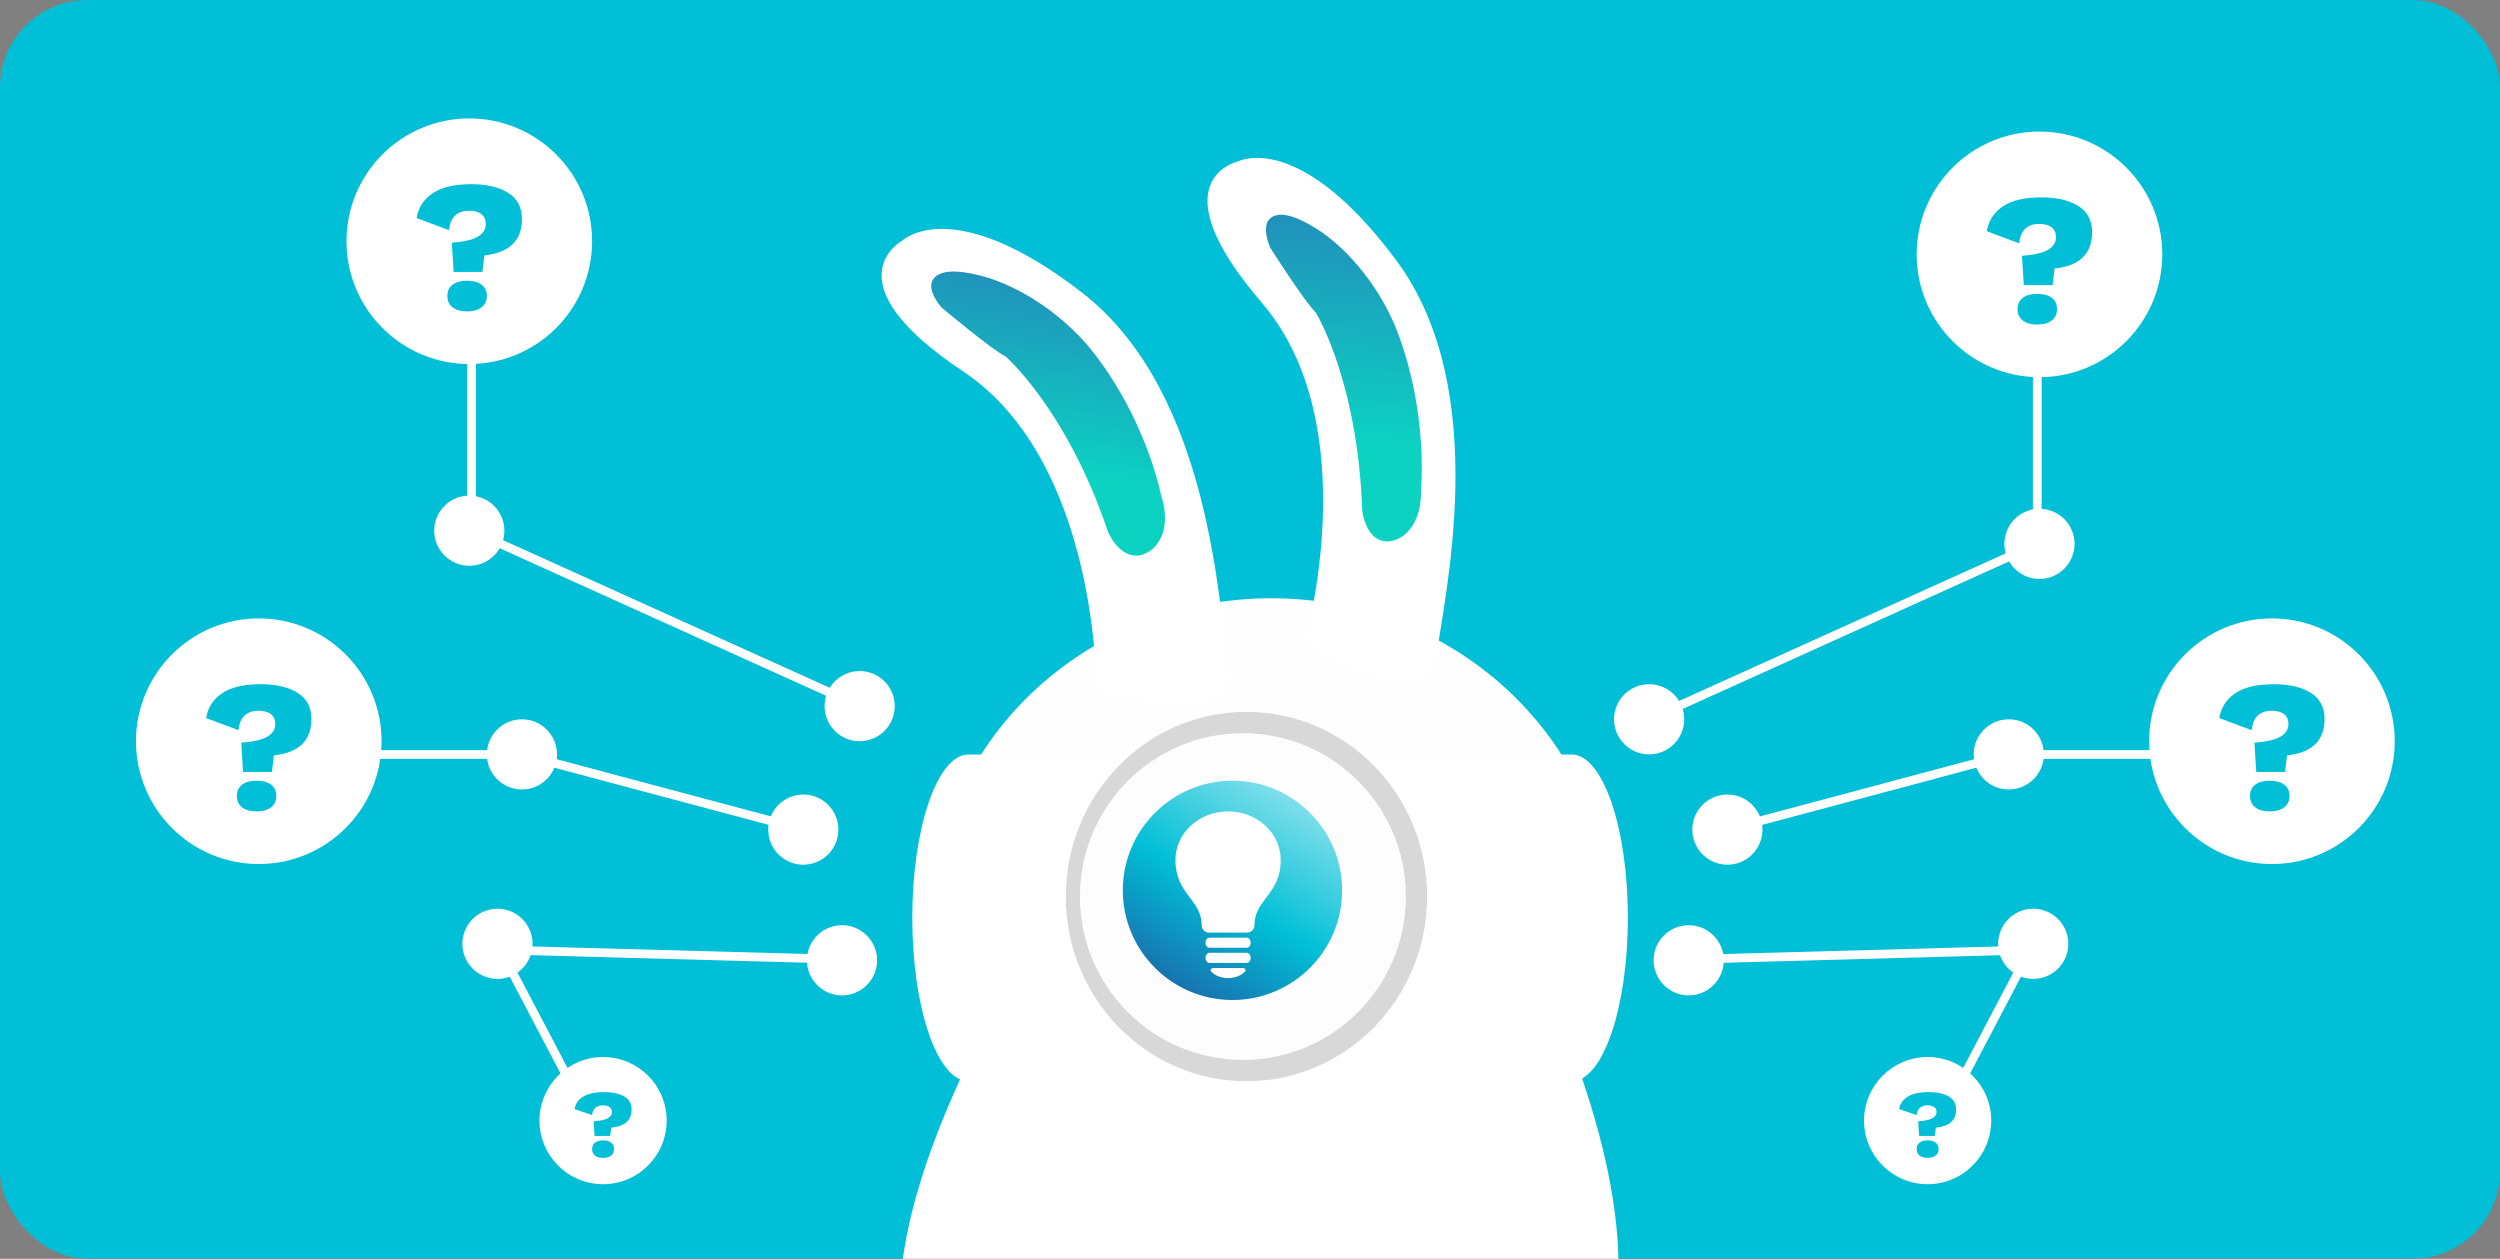 <?xml version="1.0" encoding="UTF-8"?>
<svg width="570px" height="287px" viewBox="0 0 570 287" version="1.1" xmlns="http://www.w3.org/2000/svg" xmlns:xlink="http://www.w3.org/1999/xlink">
    <rect x="0" y="0" width="570" height="287" fill="#808080" stroke="none"/>
    <!-- Generator: sketchtool 53 (72520) - https://sketchapp.com -->
    <title>9786B28E-5DC6-4D2A-AC30-672EEA29033D</title>
    <desc>Created with sketchtool.</desc>
    <defs>
        <linearGradient x1="36.956%" y1="69.404%" x2="53.064%" y2="-57.766%" id="linearGradient-1">
            <stop stop-color="#0CD2C2" offset="0%"></stop>
            <stop stop-color="#3455B5" offset="100%"></stop>
        </linearGradient>
        <linearGradient x1="45.616%" y1="69.404%" x2="51.03%" y2="-57.766%" id="linearGradient-2">
            <stop stop-color="#0CD2C2" offset="0%"></stop>
            <stop stop-color="#3455B5" offset="100%"></stop>
        </linearGradient>
        <linearGradient x1="128.501%" y1="-25.3%" x2="29.316%" y2="135.034%" id="linearGradient-3">
            <stop stop-color="#FFFFFF" offset="0%"></stop>
            <stop stop-color="#00BFD6" offset="58.129%"></stop>
            <stop stop-color="#2A3B93" offset="100%"></stop>
        </linearGradient>
    </defs>
    <g id="HD_Desktop" stroke="none" stroke-width="1" fill="none" fill-rule="evenodd">
        <g id="VW_Versatility" transform="translate(-1067, -81)">
            <g id="Versatility_img" transform="translate(1067, 81)">
                <g id="Speed_img" fill="#00BFD6">
                    <g id="Input_Icon">
                        <g id="Contextual_Bandit_PC">
                            <g>
                                <rect id="Rectangle" x="0" y="0" width="570" height="287" rx="20"></rect>
                            </g>
                        </g>
                    </g>
                </g>
                <g id="Group-2" transform="translate(200, 36)">
                    <g id="Online_img">
                        <g id="frankenrabbit" transform="translate(0.746, 0)">
                            <g id="Group" transform="translate(0.254, 0)">
                                <g id="Group-22">
                                    <path d="M88.846,100.4 C46.023,100.4 11.308,133.751 11.308,174.89 L166.385,174.89 C166.385,133.751 131.669,100.4 88.846,100.4" id="Fill-6" fill="#FEFEFE"></path>
                                    <path d="M19.797,136.026 L19.795,136.026 L19.578,136.026 L19.578,136.034 C12.612,136.374 7,152.914 7,173.271 C7,193.628 12.612,210.167 19.578,210.508 L19.578,210.516 L157.357,210.516 C164.425,210.516 170.154,193.841 170.154,173.271 C170.154,152.701 164.425,136.026 157.357,136.026 L19.797,136.026 Z" id="Fill-8" fill="#FFFFFF"></path>
                                    <path d="M48.995,121.63 C48.995,121.63 49.591,69.299 18.557,48.657 C-12.478,28.016 4.791,18.802 4.791,18.802 C4.791,18.802 16.214,7.884 45.711,30.724 C75.209,53.563 76.965,102.916 79.056,116.957 C81.147,130.997 48.995,121.63 48.995,121.63" id="Fill-9" fill="#FFFFFF"></path>
                                    <path d="M96.394,110.676 C96.394,110.676 110.836,61.096 86.623,32.939 C62.41,4.782 81.37,0.772 81.37,0.772 C81.37,0.772 95.19,-6.464 117.351,23.36 C139.511,53.183 128.109,100.58 126.387,114.502 C124.665,128.423 96.394,110.676 96.394,110.676" id="Fill-10" fill="#FFFFFF"></path>
                                    <path d="M63.669,76.682 C63.669,76.682 61.549,65.786 54.421,53.468 C52.326,49.846 49.796,46.102 46.76,42.475 C37.561,32.081 27.378,28.295 24.395,27.36 C19.185,25.802 13.665,24.98 11.801,27.626 C10.641,29.272 11.641,31.602 13.605,34.055 C13.605,34.056 24.98,43.63 28.277,45.282 C28.277,45.282 42.233,57.34 51.648,85.306 C51.648,85.306 53.87,90.684 58.056,90.684 C60.496,90.684 62.316,88.649 62.33,88.633 C64.25,86.455 65.618,82.772 63.669,76.682" id="Fill-21" fill="url(#linearGradient-1)"></path>
                                    <path d="M123.009,75.286 C123.009,75.286 124.039,64.186 120.847,50.343 C119.908,46.273 118.603,41.966 116.801,37.634 C111.175,25.081 102.835,18.64 100.345,16.921 C95.973,13.992 91.115,11.689 88.675,13.734 C87.157,15.006 87.439,17.529 88.577,20.435 C88.577,20.435 96.43,32.791 99.013,35.289 C99.013,35.289 108.565,50.748 109.579,80.326 C109.579,80.326 110.154,86.126 114.008,87.271 C116.255,87.939 118.488,86.471 118.505,86.46 C120.869,84.882 123.137,81.7 123.009,75.286" id="Fill-22" fill="url(#linearGradient-2)"></path>
                                    <path d="M168,251 L4.846,251 C6.683,237.839 11.807,222.566 20.218,205.18 L44.352,200.8 L63.26,206.275 L86.05,206.275 L157.061,202.443 C164.033,220.967 167.68,237.153 168,251 Z" id="Combined-Shape" fill="#FFFFFF"></path>
                                    <ellipse id="Oval" fill="#D8D8D8" cx="83.192" cy="168.413" rx="41.192" ry="42.103"></ellipse>
                                    <ellipse id="Oval" fill="#FDFDFD" cx="82.385" cy="168.413" rx="37.154" ry="37.245"></ellipse>
                                </g>
                            </g>
                        </g>
                    </g>
                    <path d="M81,142 C94.786,142 106,153.215 106,167 C106,180.785 94.786,192 81,192 C67.216,192 56,180.785 56,167 C56,153.215 67.216,142 81,142 Z" id="Combined-Shape" fill="url(#linearGradient-3)" fill-rule="nonzero"></path>
                    <g id="Group-31" transform="translate(68, 149)" fill="#FFFFFF" fill-rule="nonzero">
                        <g id="Group-34">
                            <g id="Group-40">
                                <path d="M12,0 C18.627,0 24,4.949 24,11.055 C24,19.048 18,19.898 18,26.163 C18,26.9 17.2,27.636 16.4,27.636 L7.6,27.636 C6.8,27.636 6,26.9 6,26.163 C6,19.898 0,19.048 0,11.055 C0,4.949 5.373,0 12,0 Z" id="Combined-Shape"></path>
                                <path d="M16.23,34.545 L7.77,34.545 C7.266,34.545 6.857,34.03 6.857,33.394 C6.857,32.758 7.266,32.242 7.77,32.242 L16.23,32.242 C16.734,32.242 17.143,32.759 17.143,33.394 C17.143,34.03 16.734,34.545 16.23,34.545 Z" id="Path"></path>
                                <path d="M16.23,31.091 L7.77,31.091 C7.266,31.091 6.857,30.575 6.857,29.939 C6.857,29.304 7.266,28.788 7.77,28.788 L16.23,28.788 C16.734,28.788 17.143,29.304 17.143,29.939 C17.143,30.575 16.734,31.091 16.23,31.091 Z" id="Path"></path>
                                <path d="M15.9,35.936 C15.771,35.788 15.536,35.697 15.283,35.697 L8.717,35.697 C8.464,35.697 8.229,35.788 8.1,35.936 C7.972,36.084 7.966,36.268 8.088,36.419 C8.87,37.394 10.369,38 12,38 C13.63,38 15.129,37.394 15.912,36.419 C16.034,36.268 16.029,36.084 15.9,35.936 Z" id="Path"></path>
                            </g>
                        </g>
                    </g>
                </g>
                <g id="Group-4" transform="translate(31, 27)">
                    <circle id="Oval" fill="#FFFFFF" transform="translate(82.422, 188.189) rotate(-9) translate(-82.422, -188.189) " cx="82.422" cy="188.189" r="8"></circle>
                    <circle id="Oval" fill="#FFFFFF" cx="106.5" cy="228.5" r="14.5"></circle>
                    <polyline id="Path-13" stroke="#FFFFFF" stroke-width="2" transform="translate(124.436, 210.542) rotate(-9) translate(-124.436, -210.542) " points="161.936 197.392 86.936 183.392 105.304 237.692"></polyline>
                    <circle id="Oval" fill="#FFFFFF" transform="translate(160.977, 191.947) rotate(-9) translate(-160.977, -191.947) " cx="160.977" cy="191.947" r="8"></circle>
                    <circle id="Oval" fill="#FFFFFF" transform="translate(152.153, 162.153) rotate(-9) translate(-152.153, -162.153) " cx="152.153" cy="162.153" r="8"></circle>
                    <circle id="Oval" fill="#FFFFFF" cx="165" cy="134" r="8"></circle>
                    <circle id="Oval" fill="#FFFFFF" cx="76" cy="94" r="8"></circle>
                    <circle id="Oval" fill="#FFFFFF" cx="88" cy="145" r="8"></circle>
                    <path d="M106.732,222 C108.65,222 110.175,222.329 111.305,222.987 C112.435,223.645 113,224.639 113,225.969 C113,228.425 111.455,229.807 108.366,230.114 L108.122,232 L104.561,232 L104.341,228.667 C105.837,228.564 106.911,228.334 107.561,227.976 C108.211,227.618 108.537,227.139 108.537,226.539 C108.537,226.057 108.362,225.684 108.012,225.421 C107.663,225.158 107.138,225.026 106.439,225.026 C105.724,225.026 105.154,225.213 104.732,225.586 C104.309,225.958 104.065,226.51 104,227.241 L100,225.86 C100.195,224.69 100.841,223.754 101.939,223.053 C103.037,222.351 104.634,222 106.732,222 Z M106.513,233 C107.29,233 107.899,233.174 108.339,233.521 C108.78,233.868 109,234.357 109,234.988 C109,235.619 108.78,236.112 108.339,236.467 C107.899,236.822 107.29,237 106.513,237 C105.718,237 105.101,236.822 104.661,236.467 C104.22,236.112 104,235.619 104,234.988 C104,234.357 104.22,233.868 104.661,233.521 C105.101,233.174 105.718,233 106.513,233 Z" id="?" fill="#00BFD6" fill-rule="nonzero"></path>
                    <polyline id="Path-14" stroke="#FFFFFF" stroke-width="2" points="165 134 76.5 94 76.5 34.91"></polyline>
                    <circle id="Oval" fill="#FFFFFF" cx="76" cy="28" r="28"></circle>
                    <path d="M76.428,15 C79.97,15 82.784,15.658 84.871,16.974 C86.957,18.289 88,20.278 88,22.939 C88,27.851 85.148,30.614 79.445,31.228 L78.994,35 L72.42,35 L72.015,28.333 C74.777,28.129 76.758,27.668 77.959,26.952 C79.159,26.235 79.76,25.278 79.76,24.079 C79.76,23.114 79.437,22.368 78.792,21.842 C78.146,21.316 77.178,21.053 75.887,21.053 C74.567,21.053 73.516,21.425 72.735,22.171 C71.955,22.917 71.505,24.02 71.385,25.482 L64,22.719 C64.36,20.38 65.553,18.509 67.58,17.105 C69.606,15.702 72.555,15 76.428,15 Z M75.523,37 C76.922,37 78.018,37.304 78.811,37.911 C79.604,38.519 80,39.375 80,40.479 C80,41.584 79.604,42.447 78.811,43.068 C78.018,43.689 76.922,44 75.523,44 C74.093,44 72.982,43.689 72.189,43.068 C71.396,42.447 71,41.584 71,40.479 C71,39.375 71.396,38.519 72.189,37.911 C72.982,37.304 74.093,37 75.523,37 Z" id="?" fill="#00BFD6" fill-rule="nonzero"></path>
                    <polyline id="Path-15" stroke="#FFFFFF" stroke-width="2" points="152.153 162.153 88 145.026 28 145.026"></polyline>
                    <circle id="Oval" fill="#FFFFFF" cx="28" cy="142" r="28"></circle>
                    <path d="M28.428,129 C31.97,129 34.784,129.658 36.871,130.974 C38.957,132.289 40,134.278 40,136.939 C40,141.851 37.148,144.614 31.445,145.228 L30.994,149 L24.42,149 L24.015,142.333 C26.777,142.129 28.758,141.668 29.959,140.952 C31.159,140.235 31.76,139.278 31.76,138.079 C31.76,137.114 31.437,136.368 30.792,135.842 C30.146,135.316 29.178,135.053 27.887,135.053 C26.567,135.053 25.516,135.425 24.735,136.171 C23.955,136.917 23.505,138.02 23.385,139.482 L16,136.719 C16.36,134.38 17.553,132.509 19.58,131.105 C21.606,129.702 24.555,129 28.428,129 Z M27.523,151 C28.922,151 30.018,151.304 30.811,151.911 C31.604,152.519 32,153.375 32,154.479 C32,155.584 31.604,156.447 30.811,157.068 C30.018,157.689 28.922,158 27.523,158 C26.093,158 24.982,157.689 24.189,157.068 C23.396,156.447 23,155.584 23,154.479 C23,153.375 23.396,152.519 24.189,151.911 C24.982,151.304 26.093,151 27.523,151 Z" id="?" fill="#00BFD6" fill-rule="nonzero"></path>
                </g>
                <g id="Group-3" transform="translate(457, 150.5) scale(-1, 1) translate(-457, -150.5) translate(368, 30)">
                    <circle id="Oval" fill="#FFFFFF" transform="translate(82.422, 185.189) rotate(-9) translate(-82.422, -185.189) " cx="82.422" cy="185.189" r="8"></circle>
                    <circle id="Oval" fill="#FFFFFF" cx="106.5" cy="225.5" r="14.5"></circle>
                    <polyline id="Path-13" stroke="#FFFFFF" stroke-width="2" transform="translate(124.436, 207.542) rotate(-9) translate(-124.436, -207.542) " points="161.936 194.392 86.936 180.392 105.304 234.692"></polyline>
                    <circle id="Oval" fill="#FFFFFF" transform="translate(160.977, 188.947) rotate(-9) translate(-160.977, -188.947) " cx="160.977" cy="188.947" r="8"></circle>
                    <circle id="Oval" fill="#FFFFFF" transform="translate(152.153, 159.153) rotate(-9) translate(-152.153, -159.153) " cx="152.153" cy="159.153" r="8"></circle>
                    <circle id="Oval" fill="#FFFFFF" cx="170" cy="134" r="8"></circle>
                    <circle id="Oval" fill="#FFFFFF" cx="81" cy="94" r="8"></circle>
                    <circle id="Oval" fill="#FFFFFF" cx="88" cy="142" r="8"></circle>
                    <path d="M106.732,219 C108.65,219 110.175,219.329 111.305,219.987 C112.435,220.645 113,221.639 113,222.969 C113,225.425 111.455,226.807 108.366,227.114 L108.122,229 L104.561,229 L104.341,225.667 C105.837,225.564 106.911,225.334 107.561,224.976 C108.211,224.618 108.537,224.139 108.537,223.539 C108.537,223.057 108.362,222.684 108.012,222.421 C107.663,222.158 107.138,222.026 106.439,222.026 C105.724,222.026 105.154,222.213 104.732,222.586 C104.309,222.958 104.065,223.51 104,224.241 L100,222.86 C100.195,221.69 100.841,220.754 101.939,220.053 C103.037,219.351 104.634,219 106.732,219 Z M106.513,230 C107.29,230 107.899,230.174 108.339,230.521 C108.78,230.868 109,231.357 109,231.988 C109,232.619 108.78,233.112 108.339,233.467 C107.899,233.822 107.29,234 106.513,234 C105.718,234 105.101,233.822 104.661,233.467 C104.22,233.112 104,232.619 104,231.988 C104,231.357 104.22,230.868 104.661,230.521 C105.101,230.174 105.718,230 106.513,230 Z" id="?" fill="#00BFD6" fill-rule="nonzero" transform="translate(106.5, 226.5) scale(-1, 1) translate(-106.5, -226.5) "></path>
                    <polyline id="Path-14" stroke="#FFFFFF" stroke-width="2" points="170 134 81.5 94 81.5 34.91"></polyline>
                    <circle id="Oval" fill="#FFFFFF" cx="81" cy="28" r="28"></circle>
                    <path d="M81.428,15 C84.97,15 87.784,15.658 89.871,16.974 C91.957,18.289 93,20.278 93,22.939 C93,27.851 90.148,30.614 84.445,31.228 L83.994,35 L77.42,35 L77.015,28.333 C79.777,28.129 81.758,27.668 82.959,26.952 C84.159,26.235 84.76,25.278 84.76,24.079 C84.76,23.114 84.437,22.368 83.792,21.842 C83.146,21.316 82.178,21.053 80.887,21.053 C79.567,21.053 78.516,21.425 77.735,22.171 C76.955,22.917 76.505,24.02 76.385,25.482 L69,22.719 C69.36,20.38 70.553,18.509 72.58,17.105 C74.606,15.702 77.555,15 81.428,15 Z M80.523,37 C81.922,37 83.018,37.304 83.811,37.911 C84.604,38.519 85,39.375 85,40.479 C85,41.584 84.604,42.447 83.811,43.068 C83.018,43.689 81.922,44 80.523,44 C79.093,44 77.982,43.689 77.189,43.068 C76.396,42.447 76,41.584 76,40.479 C76,39.375 76.396,38.519 77.189,37.911 C77.982,37.304 79.093,37 80.523,37 Z" id="?" fill="#00BFD6" fill-rule="nonzero" transform="translate(81, 29.5) scale(-1, 1) translate(-81, -29.5) "></path>
                    <polyline id="Path-15" stroke="#FFFFFF" stroke-width="2" points="152.153 159.153 88 142.026 28 142.026"></polyline>
                    <circle id="Oval" fill="#FFFFFF" cx="28" cy="139" r="28"></circle>
                    <path d="M28.428,126 C31.97,126 34.784,126.658 36.871,127.974 C38.957,129.289 40,131.278 40,133.939 C40,138.851 37.148,141.614 31.445,142.228 L30.994,146 L24.42,146 L24.015,139.333 C26.777,139.129 28.758,138.668 29.959,137.952 C31.159,137.235 31.76,136.278 31.76,135.079 C31.76,134.114 31.437,133.368 30.792,132.842 C30.146,132.316 29.178,132.053 27.887,132.053 C26.567,132.053 25.516,132.425 24.735,133.171 C23.955,133.917 23.505,135.02 23.385,136.482 L16,133.719 C16.36,131.38 17.553,129.509 19.58,128.105 C21.606,126.702 24.555,126 28.428,126 Z M27.523,148 C28.922,148 30.018,148.304 30.811,148.911 C31.604,149.519 32,150.375 32,151.479 C32,152.584 31.604,153.447 30.811,154.068 C30.018,154.689 28.922,155 27.523,155 C26.093,155 24.982,154.689 24.189,154.068 C23.396,153.447 23,152.584 23,151.479 C23,150.375 23.396,149.519 24.189,148.911 C24.982,148.304 26.093,148 27.523,148 Z" id="?" fill="#00BFD6" fill-rule="nonzero" transform="translate(28, 140.5) scale(-1, 1) translate(-28, -140.5) "></path>
                </g>
            </g>
        </g>
    </g>
</svg>